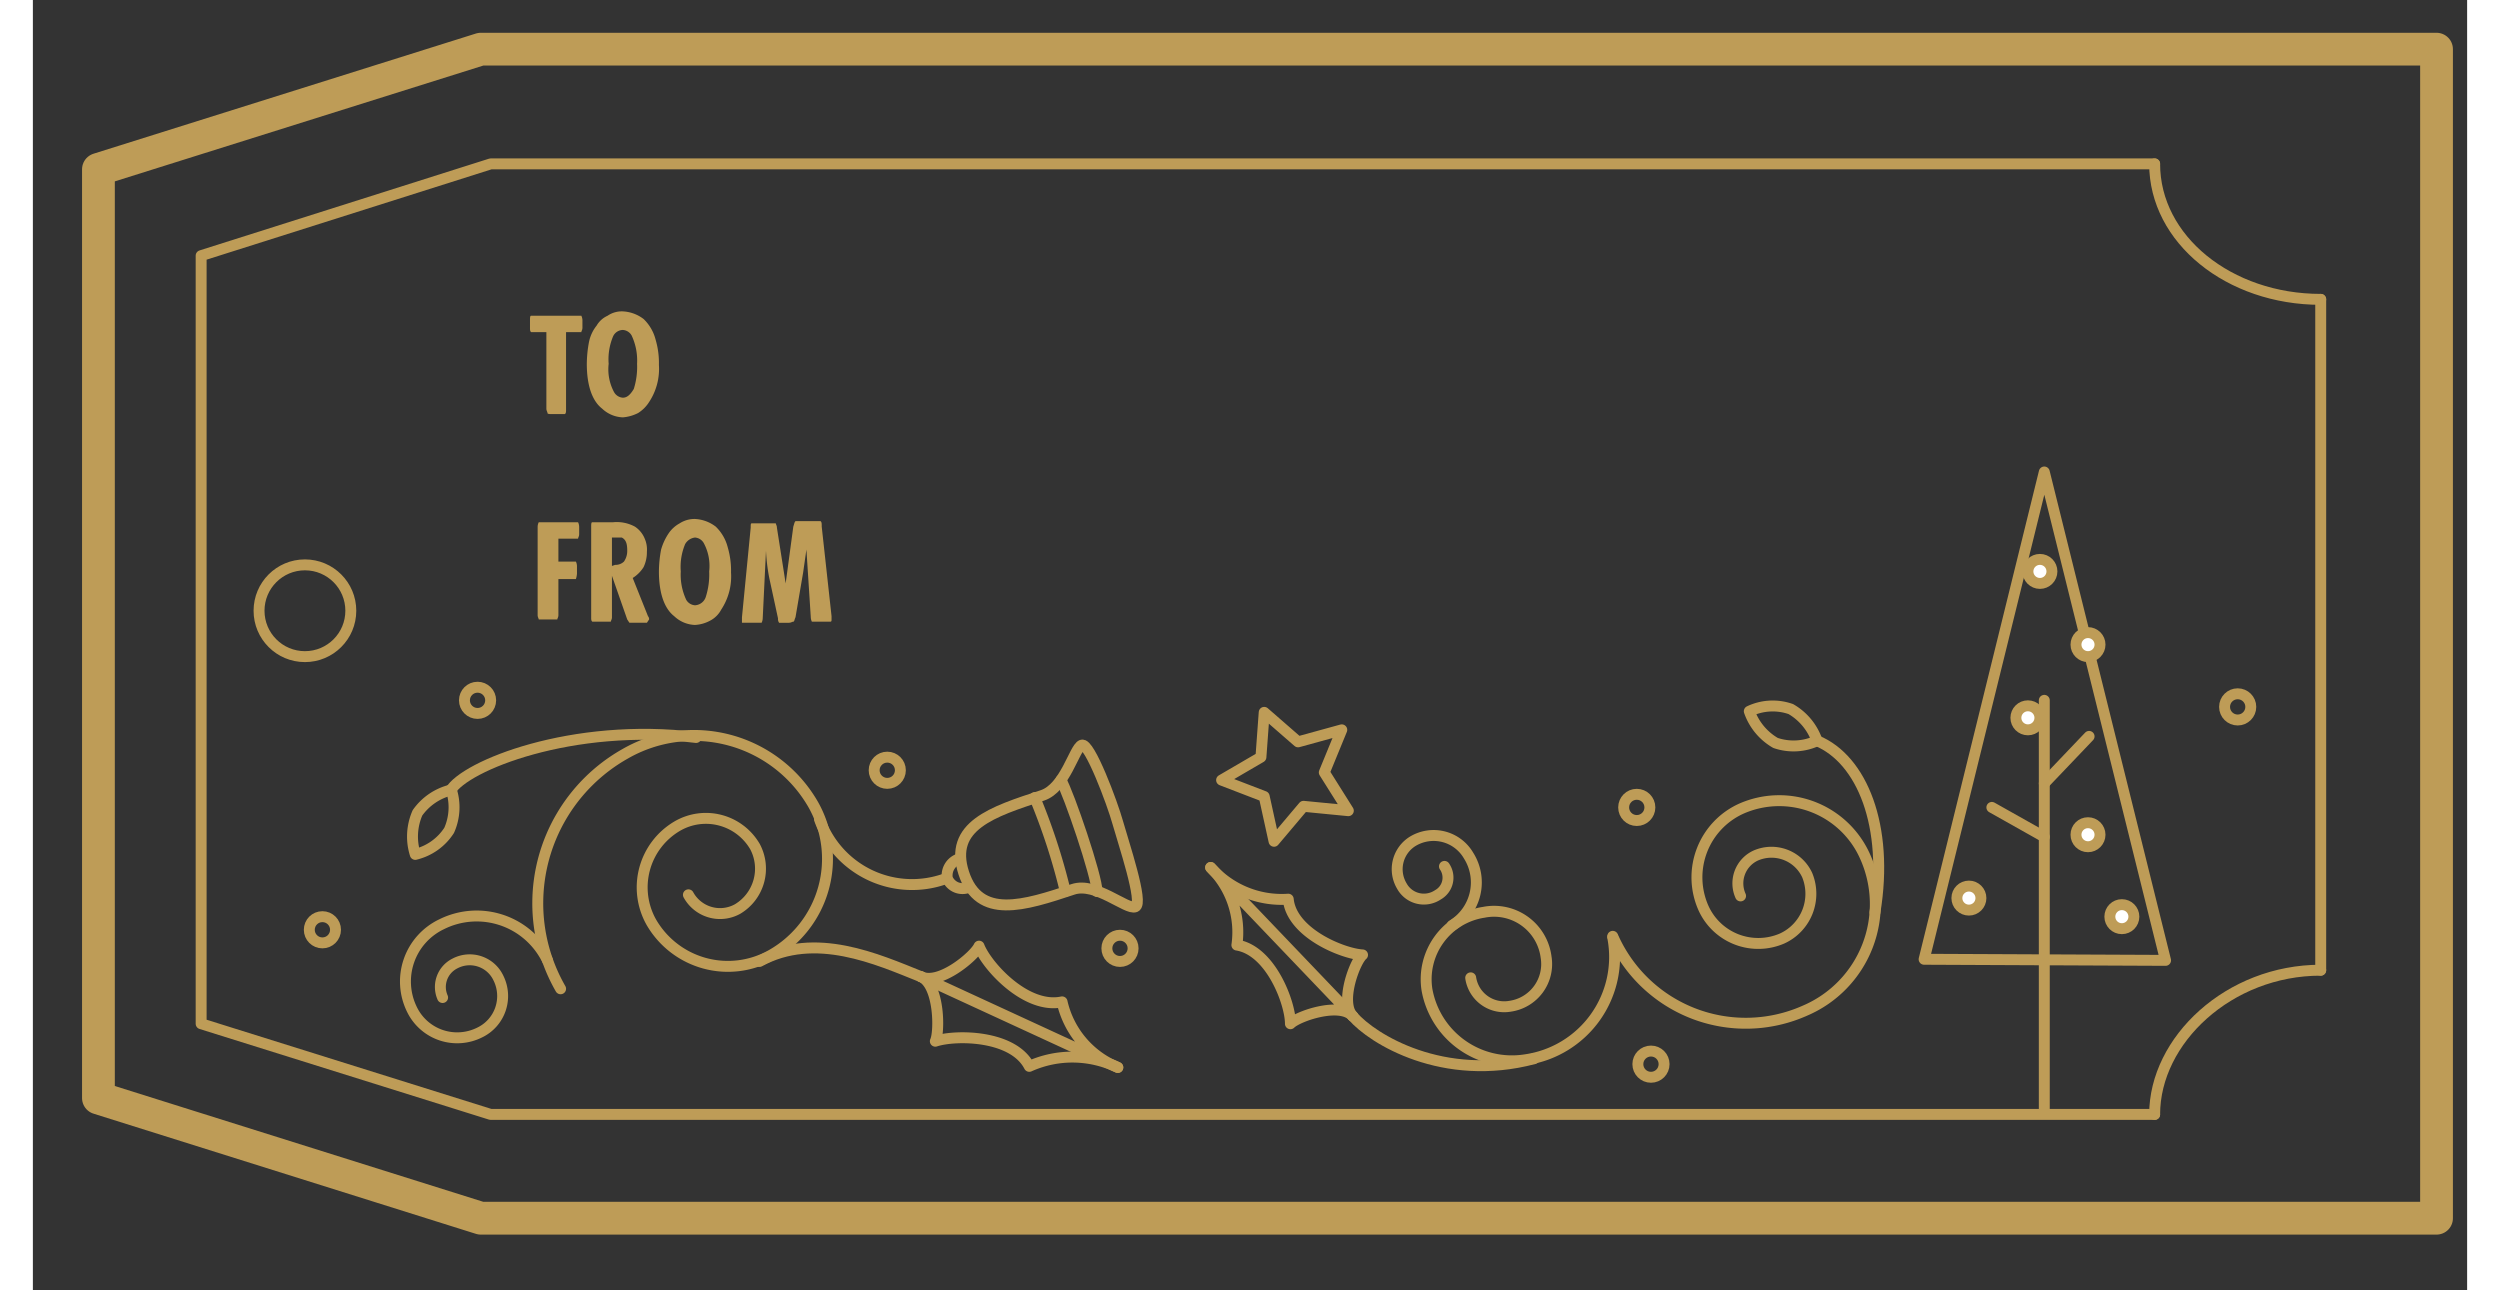 <svg xmlns="http://www.w3.org/2000/svg" width="3.1in" height="1.6in" viewBox="0 0 222.8 118.1"><rect x="0" y="0" width="222.8" height="118.1" fill="#333333" stroke="none"/><title>Artboard 8ff</title><g id="Notes"><line x1="184.1" y1="101.5" x2="184.1" y2="64.1" fill="none" stroke="#be9c57" stroke-linecap="round" stroke-linejoin="round"/><polygon points="184.1 43.2 173.1 87.8 195.2 87.9 184.1 43.2" fill="none" stroke="#be9c57" stroke-linecap="round" stroke-linejoin="round"/><line x1="188.2" y1="67.4" x2="184.1" y2="71.7" fill="none" stroke="#be9c57" stroke-linecap="round" stroke-linejoin="round"/><line x1="179.3" y1="73.9" x2="184.1" y2="76.6" fill="none" stroke="#be9c57" stroke-linecap="round" stroke-linejoin="round"/><circle cx="188.1" cy="76.4" r="1.1" fill="#fff" stroke="#be9c57" stroke-linecap="round" stroke-linejoin="round"/><circle cx="183.7" cy="52.3" r="1.1" fill="#fff" stroke="#be9c57" stroke-linecap="round" stroke-linejoin="round"/><circle cx="182.6" cy="65.7" r="1.1" fill="#fff" stroke="#be9c57" stroke-linecap="round" stroke-linejoin="round"/><circle cx="188.1" cy="59" r="1.1" fill="#fff" stroke="#be9c57" stroke-linecap="round" stroke-linejoin="round"/><circle cx="177.2" cy="82.2" r="1.1" fill="#fff" stroke="#be9c57" stroke-linecap="round" stroke-linejoin="round"/><circle cx="191.2" cy="83.9" r="1.1" fill="#fff" stroke="#be9c57" stroke-linecap="round" stroke-linejoin="round"/><polygon points="112.7 65.2 112.4 69.3 108.8 71.4 112.7 72.9 113.6 77 116.3 73.8 120.4 74.2 118.2 70.7 119.8 66.8 115.8 67.9 112.7 65.2" fill="none" stroke="#be9c57" stroke-linecap="round" stroke-linejoin="round"/><circle cx="26.5" cy="85.1" r="1.2" fill="none" stroke="#be9c57" stroke-linecap="round" stroke-linejoin="round"/><circle cx="78.2" cy="70.5" r="1.2" fill="none" stroke="#be9c57" stroke-linecap="round" stroke-linejoin="round"/><circle cx="40.7" cy="64.1" r="1.2" fill="none" stroke="#be9c57" stroke-linecap="round" stroke-linejoin="round"/><circle cx="146.8" cy="73.9" r="1.2" fill="none" stroke="#be9c57" stroke-linecap="round" stroke-linejoin="round"/><circle cx="148.1" cy="97.4" r="1.2" fill="none" stroke="#be9c57" stroke-linecap="round" stroke-linejoin="round"/><circle cx="99.5" cy="86.8" r="1.2" fill="none" stroke="#be9c57" stroke-linecap="round" stroke-linejoin="round"/><circle cx="201.8" cy="64.7" r="1.2" fill="none" stroke="#be9c57" stroke-linecap="round" stroke-linejoin="round"/><path d="M144.6,85.7a13.3,13.3,0,0,0,17.6,6.8,10.6,10.6,0,0,0,5.5-14.1A8.6,8.6,0,0,0,156.4,74a6.9,6.9,0,0,0-3.5,9.1,5.5,5.5,0,0,0,7.2,2.8,4.5,4.5,0,0,0,2.3-5.8,3.6,3.6,0,0,0-4.7-1.8,2.8,2.8,0,0,0-1.4,3.7" fill="none" stroke="#be9c57" stroke-linecap="round" stroke-linejoin="round"/><path d="M131.6,89.5a3.1,3.1,0,0,0,3.6,2.6,3.9,3.9,0,0,0,3.3-4.5,4.8,4.8,0,0,0-5.7-4.1,6.2,6.2,0,0,0-5.2,7.1,7.9,7.9,0,0,0,9,6.4,9.5,9.5,0,0,0,8-11.2" fill="none" stroke="#be9c57" stroke-linecap="round" stroke-linejoin="round"/><path d="M120.8,93c-1.2-1.3.2-5,.9-5.6-1.8-.1-6.5-2-6.8-5.1a8.7,8.7,0,0,1-7.1-2.9" fill="none" stroke="#be9c57" stroke-linecap="round" stroke-linejoin="round"/><path d="M107.8,79.4a8.3,8.3,0,0,1,2.4,7.1c3.1.5,4.9,5.3,4.9,7.2.7-.7,4.5-2,5.7-.7Z" fill="none" stroke="#be9c57" stroke-linecap="round" stroke-linejoin="round"/><path d="M120.8,93c1.8,2.1,8.3,6.1,16.6,3.9" fill="none" stroke="#be9c57" stroke-linecap="round" stroke-linejoin="round"/><path d="M159.5,68a5.1,5.1,0,0,0,3.8-.2,5.4,5.4,0,0,0-2.4-2.9,5,5,0,0,0-3.8.2A5.4,5.4,0,0,0,159.5,68Z" fill="none" stroke="#be9c57" stroke-linecap="round" stroke-linejoin="round"/><path d="M168.6,83.5c1.3-7.9-1.2-14-5.3-15.7" fill="none" stroke="#be9c57" stroke-linecap="round" stroke-linejoin="round"/><path d="M129.9,84.7a4.6,4.6,0,0,0,1.5-6.4,3.7,3.7,0,0,0-5.1-1.3,3,3,0,0,0-1,4.1,2.3,2.3,0,0,0,3.3.8,1.8,1.8,0,0,0,.6-2.6" fill="none" stroke="#be9c57" stroke-linecap="round" stroke-linejoin="round"/><line x1="209.4" y1="27.4" x2="209.4" y2="88.8" fill="none" stroke="#be9c57" stroke-linecap="round" stroke-linejoin="round"/><polyline points="194.2 102 41.9 102 15.4 93.7 15.4 23.4 41.9 15 194.2 15" fill="none" stroke="#be9c57" stroke-linecap="round" stroke-linejoin="round"/><path d="M209.4,88.8c-8.4,0-15.2,6.4-15.2,13.2" fill="none" stroke="#be9c57" stroke-linecap="round" stroke-linejoin="round"/><path d="M194.2,15c0,6.9,6.8,12.4,15.2,12.4" fill="none" stroke="#be9c57" stroke-linecap="round" stroke-linejoin="round"/><path d="M48.8,37.5c0,.2,0,.3-.1.4H47.5c-.2,0-.4,0-.4-.1s-.1-.2-.1-.4V30.4H45.6c-.1-.1-.1-.2-.1-.4v-.7c0-.2,0-.4.1-.4h4.6a1,1,0,0,1,.1.4v.7c0,.2-.1.3-.1.4H48.8Z" fill="#be9c57"/><path d="M55.9,29.2A4,4,0,0,1,57,31.1a7.5,7.5,0,0,1,.3,2.3,5.5,5.5,0,0,1-.9,3.4,3.2,3.2,0,0,1-1,1,3.7,3.7,0,0,1-1.4.4,2.9,2.9,0,0,1-1.9-.8c-.9-.7-1.4-2.1-1.4-4.1a11.2,11.2,0,0,1,.2-2,3.5,3.5,0,0,1,.7-1.5,2.2,2.2,0,0,1,1-.9,2.3,2.3,0,0,1,1.4-.4A3.4,3.4,0,0,1,55.9,29.2Zm-2.8,1.6a5.4,5.4,0,0,0-.4,2.5,4.4,4.4,0,0,0,.5,2.6,1,1,0,0,0,.8.5c.4,0,.7-.3,1-.8a6.7,6.7,0,0,0,.3-2.3,5.4,5.4,0,0,0-.5-2.6,1,1,0,0,0-.8-.5A1,1,0,0,0,53.1,30.8Z" fill="#be9c57"/><path d="M48.1,51.4h1.6a1,1,0,0,1,.1.4v.7a2,2,0,0,1-.1.5H48.1v3.3c0,.2-.1.3-.1.4H46.3c0-.1-.1-.2-.1-.4V48.2a1,1,0,0,1,.1-.4h3.6a1,1,0,0,1,.1.4v.7c0,.2-.1.3-.1.4H48.1Z" fill="#be9c57"/><path d="M56.3,56.4a.4.4,0,0,1,.1.3l-.2.3H54.6l-.2-.3L53,52.7v3.8c0,.2-.1.3-.1.4H51.2c-.1-.1-.1-.2-.1-.4V48.2c0-.2,0-.4.1-.4h1.9a3.5,3.5,0,0,1,2,.4,2.4,2.4,0,0,1,.9,1.1,2.5,2.5,0,0,1,.2,1.2,3.2,3.2,0,0,1-.3,1.4,3.1,3.1,0,0,1-1,1Zm-3-4.7a1.1,1.1,0,0,0,.8-.3,1.7,1.7,0,0,0,.3-1c0-.6-.1-1-.5-1.2H53v2.6Z" fill="#be9c57"/><path d="M62.5,48.2a4,4,0,0,1,1.1,1.9,7.5,7.5,0,0,1,.3,2.3,5.5,5.5,0,0,1-.9,3.4,2.4,2.4,0,0,1-1,1,3.3,3.3,0,0,1-1.4.4,2.9,2.9,0,0,1-1.9-.8c-.9-.7-1.4-2.1-1.4-4.1a11.2,11.2,0,0,1,.2-2,5.2,5.2,0,0,1,.7-1.5,2.9,2.9,0,0,1,1-.9,2.5,2.5,0,0,1,1.4-.4A3.4,3.4,0,0,1,62.5,48.2Zm-2.8,1.6a5.4,5.4,0,0,0-.4,2.5,5.4,5.4,0,0,0,.5,2.6,1,1,0,0,0,.8.5,1.1,1.1,0,0,0,1-.8,6.7,6.7,0,0,0,.3-2.3,4.4,4.4,0,0,0-.5-2.6,1,1,0,0,0-.8-.5A1.2,1.2,0,0,0,59.7,49.8Z" fill="#be9c57"/><path d="M69.6,48.2c.1-.3.1-.4.2-.5h2.3c.1.1.1.2.1.5l.9,8.2v.3c0,.1,0,.2-.1.2H71.3a1,1,0,0,1-.1-.4l-.4-6.2-.3,2.1-.7,4.1c-.1.2-.1.4-.2.4s-.2.1-.4.1h-.9a.6.6,0,0,1-.1-.4l-.8-3.7a17.1,17.1,0,0,1-.3-2.5l-.3,6.2a1,1,0,0,1-.1.4H64.9v-.5l.8-8.2c0-.3,0-.4.1-.4H68c0,.1.1.2.1.4l.8,5.1Z" fill="#be9c57"/><path d="M81.3,89.4c1.7.8,1.7,5.1,1.3,5.9,1.8-.6,7.1-.6,8.6,2.3a9.6,9.6,0,0,1,8.1.1" fill="none" stroke="#be9c57" stroke-linecap="round" stroke-linejoin="round"/><path d="M99.3,97.7a8.5,8.5,0,0,1-5.1-6c-3.3.7-6.9-3.3-7.6-5.1-.4.9-3.6,3.6-5.3,2.8Z" fill="none" stroke="#be9c57" stroke-linecap="round" stroke-linejoin="round"/><path d="M81.3,89.4c-4-1.6-9.7-4.2-14.8-1.4" fill="none" stroke="#be9c57" stroke-linecap="round" stroke-linejoin="round"/><path d="M95.2,81.4c-4.5,1.5-8.6,2.8-10-1.5s2.6-5.6,7.2-7.1c2.1-.7,2.9-4.3,3.6-4.6s2.8,5.3,3.3,7.1,2.4,7.4,1.6,7.7S97.3,80.7,95.2,81.4Z" fill="none" stroke="#be9c57" stroke-linecap="round" stroke-linejoin="round"/><path d="M94.1,71.4c.7,1.2,3.3,8.8,3.3,10.2" fill="none" stroke="#be9c57" stroke-linecap="round" stroke-linejoin="round"/><path d="M91.7,73a57.4,57.4,0,0,1,2.8,8.6" fill="none" stroke="#be9c57" stroke-linecap="round" stroke-linejoin="round"/><path d="M85.7,81.2a1.5,1.5,0,0,1-2-.8,1.6,1.6,0,0,1,1.1-1.8" fill="none" stroke="#be9c57" stroke-linecap="round" stroke-linejoin="round"/><path d="M48.3,90.5A15.7,15.7,0,0,1,54.2,69a12.6,12.6,0,0,1,17.2,4.6,10.1,10.1,0,0,1-3.8,13.8,8.1,8.1,0,0,1-11-3A6.5,6.5,0,0,1,59,75.6a5.2,5.2,0,0,1,7.1,1.9,4.3,4.3,0,0,1-1.6,5.7A3.3,3.3,0,0,1,60,81.9" fill="none" stroke="#be9c57" stroke-linecap="round" stroke-linejoin="round"/><path d="M47.1,87.9a7.2,7.2,0,0,0-9.7-3.3,5.8,5.8,0,0,0-2.7,7.8,4.6,4.6,0,0,0,6.2,2.1,3.7,3.7,0,0,0,1.7-5,2.9,2.9,0,0,0-4-1.3,2.4,2.4,0,0,0-1.1,3.1" fill="none" stroke="#be9c57" stroke-linecap="round" stroke-linejoin="round"/><path d="M72,75a9,9,0,0,0,11.6,5.4" fill="none" stroke="#be9c57" stroke-linecap="round" stroke-linejoin="round"/><path d="M38.1,76A5.1,5.1,0,0,1,35,78.2a5.4,5.4,0,0,1,.2-3.8,5.3,5.3,0,0,1,3.1-2.1A5.2,5.2,0,0,1,38.1,76Z" fill="none" stroke="#be9c57" stroke-linecap="round" stroke-linejoin="round"/><path d="M60.7,67.5c-11.3-1.4-21.2,2.6-22.5,4.9" fill="none" stroke="#be9c57" stroke-linecap="round" stroke-linejoin="round"/><polygon points="220 4.5 41 4.5 6 15.5 6 100.5 41 111.5 220 111.5 220 4.5" fill="none" stroke="#be9c57" stroke-linecap="round" stroke-linejoin="round" stroke-width="3"/><circle cx="24.9" cy="55.9" r="4.2" fill="none" stroke="#be9c57" stroke-linecap="round" stroke-linejoin="round"/></g></svg>